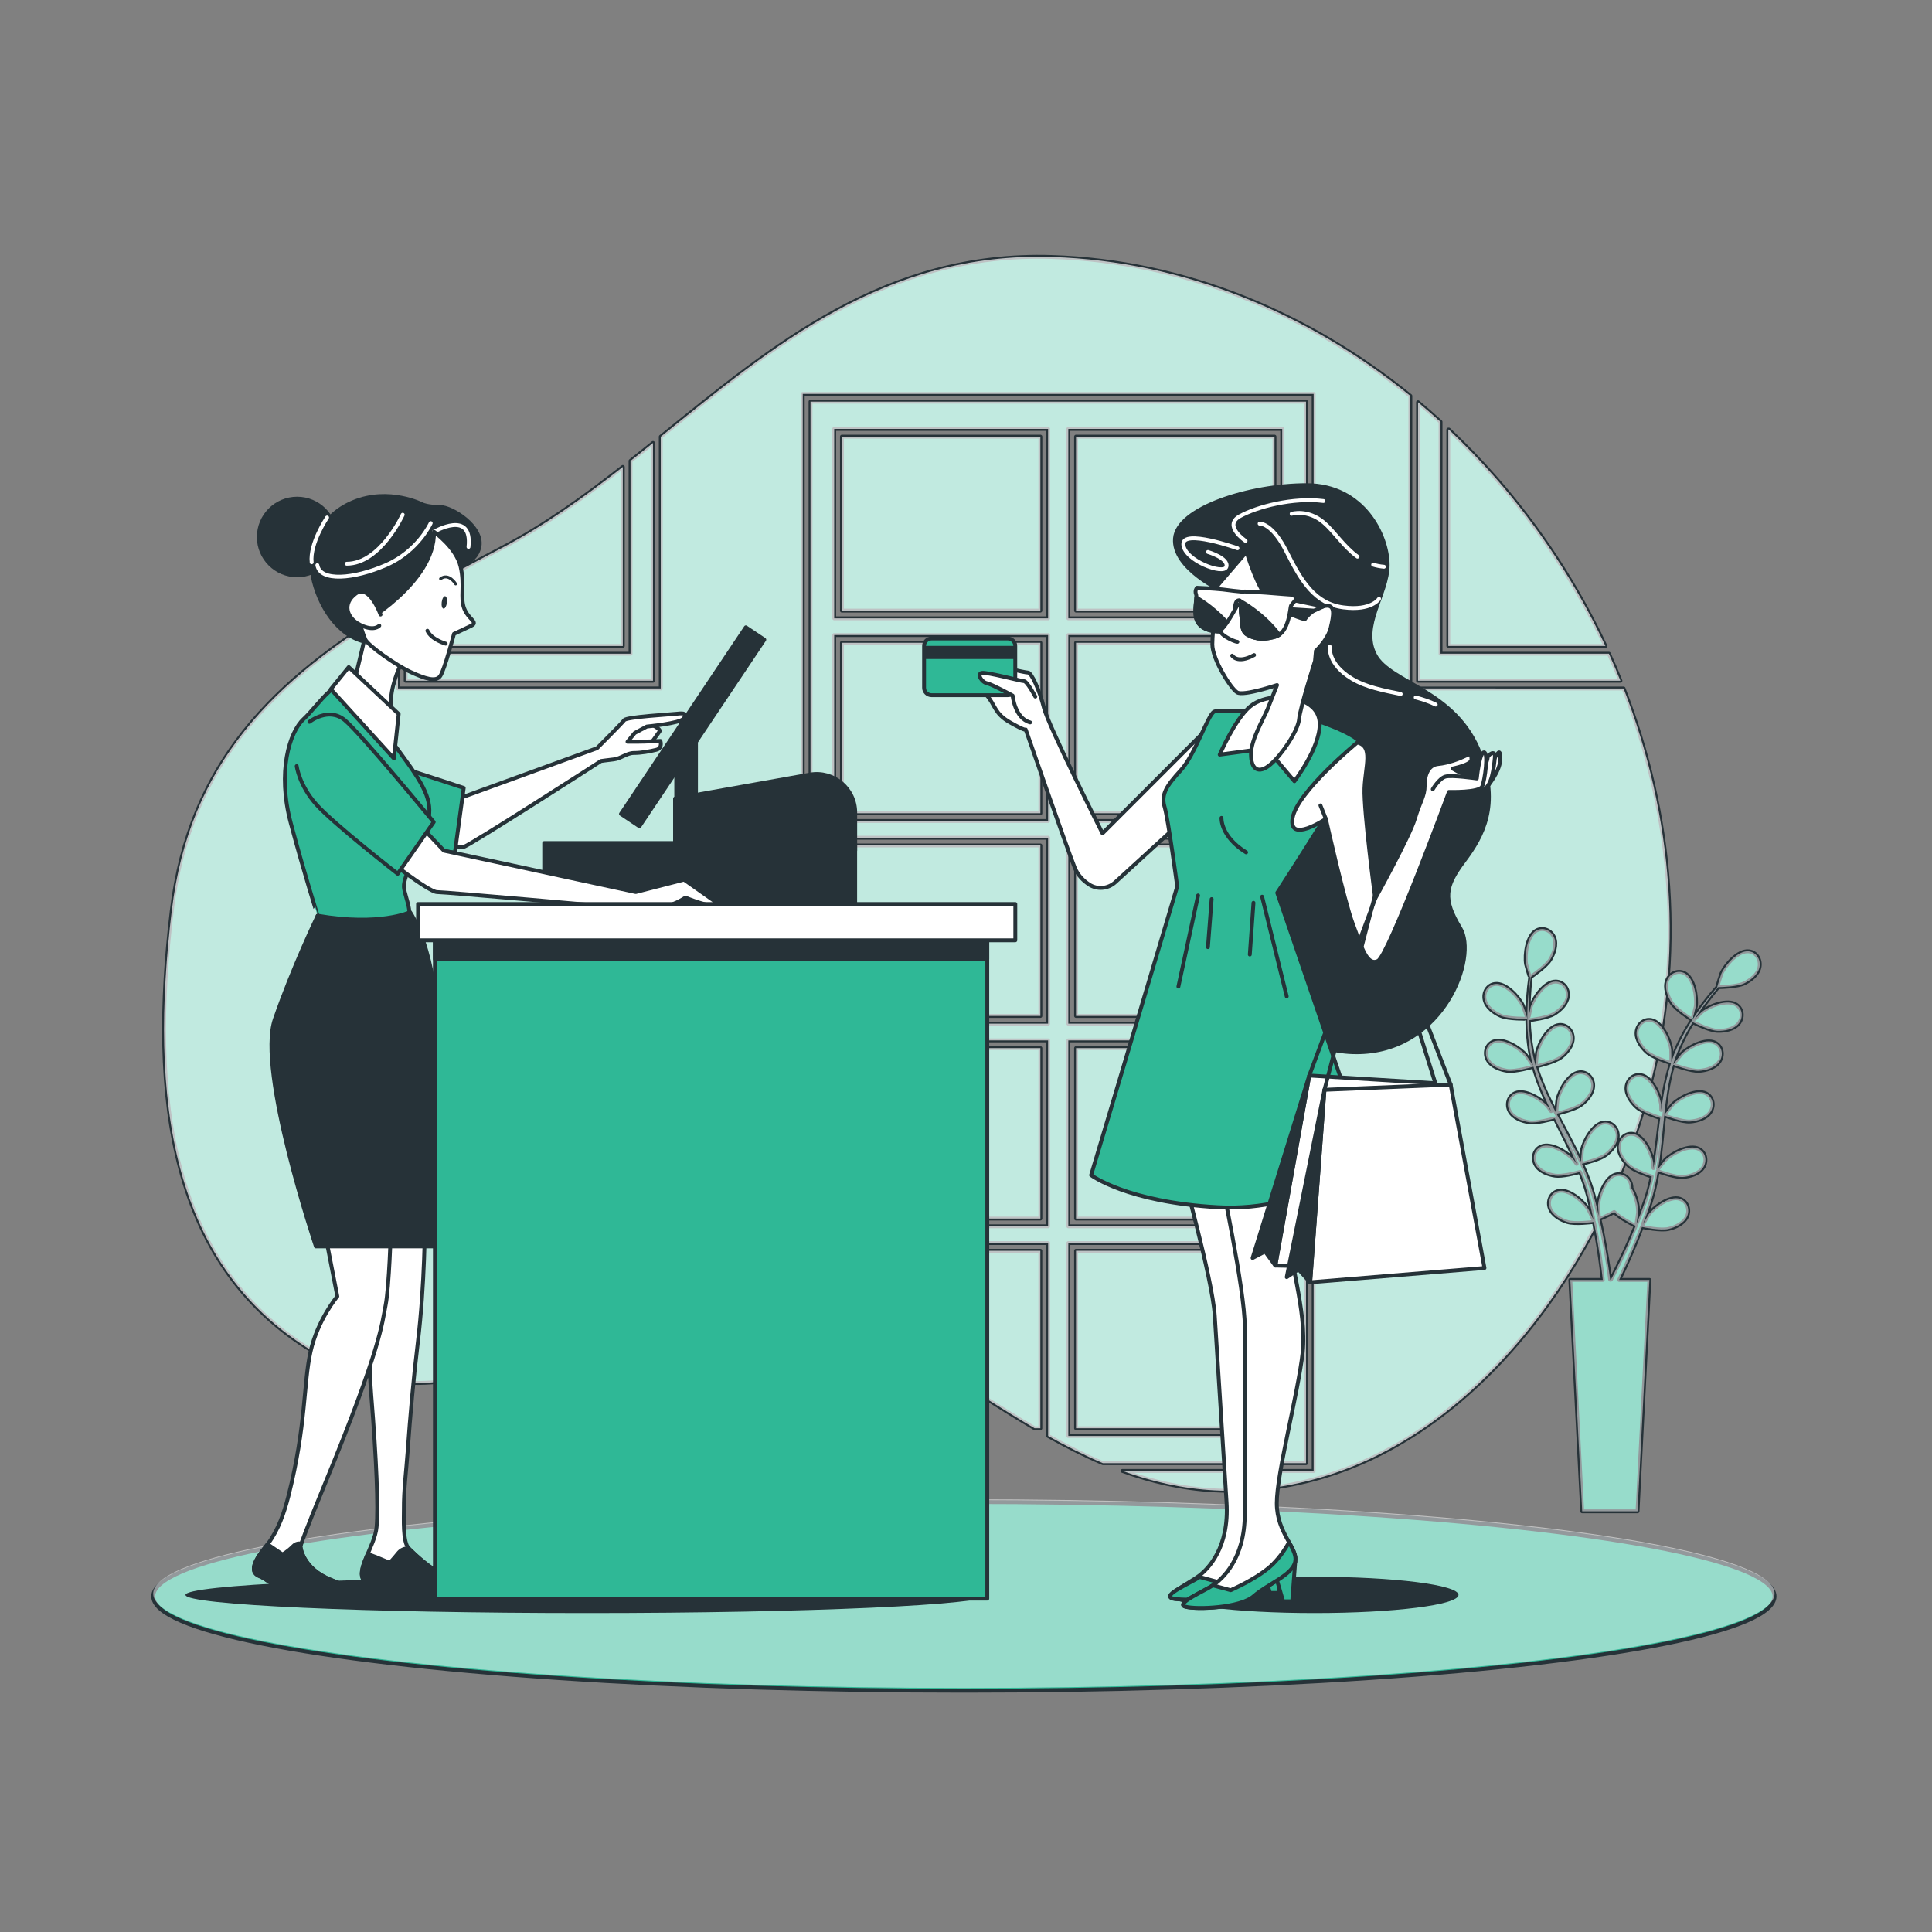 <?xml version="1.0" encoding="utf-8"?>
<!-- Generator: Adobe Illustrator 27.0.0, SVG Export Plug-In . SVG Version: 6.00 Build 0)  -->
<svg version="1.1" xmlns="http://www.w3.org/2000/svg" xmlns:xlink="http://www.w3.org/1999/xlink" x="0px" y="0px"
	 viewBox="0 0 500 500" style="enable-background:new 0 0 500 500;" xml:space="preserve">
<rect x="0" y="0" width="500" height="500" fill="#808080" stroke="none"/>
<style type="text/css">
	.st0{fill:#2FB896;stroke:#263238;stroke-linecap:round;stroke-linejoin:round;stroke-miterlimit:10;}
	.st1{opacity:0.7;}
	.st2{fill:#FFFFFF;}
	.st3{opacity:0.5;fill:#FFFFFF;}
	.st4{opacity:0.5;}
	.st5{fill:#FFFFFF;stroke:#263238;stroke-linecap:round;stroke-linejoin:round;stroke-miterlimit:10;}
	.st6{fill:#263238;}
	.st7{fill:#263238;stroke:#263238;stroke-linecap:round;stroke-linejoin:round;stroke-miterlimit:10;}
	.st8{fill:none;stroke:#FFFFFF;stroke-linecap:round;stroke-linejoin:round;stroke-miterlimit:10;}
	.st9{fill:none;stroke:#263238;stroke-linecap:round;stroke-linejoin:round;stroke-miterlimit:10;}
	.st10{fill:none;stroke:#263238;stroke-width:0.75;stroke-linecap:round;stroke-linejoin:round;stroke-miterlimit:10;}
</style>
<g id="Background_Simple">
	<g>
		<g>
			<rect x="217.89" y="271.25" class="st0" width="51.36" height="44.12"/>
			<rect x="217.89" y="218.8" class="st0" width="51.36" height="44.12"/>
			<rect x="217.89" y="113" class="st0" width="51.36" height="45.02"/>
			<rect x="217.89" y="166.35" class="st0" width="51.36" height="44.12"/>
			<path class="st0" d="M416.38,169.18h-43.57v-60c-1.9-1.74-3.84-3.42-5.82-5.07v72.07h52.38
				C418.43,173.83,417.43,171.5,416.38,169.18z"/>
			<path class="st0" d="M387.01,123.65c-3.82-4.35-7.84-8.51-12.04-12.47h-0.15v56h40.66C408.06,151.36,398.41,136.66,387.01,123.65
				z"/>
			<rect x="278.48" y="323.7" class="st0" width="51.36" height="45.93"/>
			<path class="st0" d="M169,114.64c-1.94,1.56-3.87,3.1-5.82,4.64v49.9h-52.37v-17.07c-1.97,1.12-3.92,2.24-5.82,3.36v20.71h64
				V114.64z"/>
			<path class="st0" d="M161.18,120.85c-10.1,7.88-20.4,15.28-31.52,21.07c-5.85,3.05-11.47,6.05-16.85,9.06v16.2h48.37V120.85z"/>
			<path class="st0" d="M217.89,341.83c17.42,6.22,33.08,17.99,49.86,27.8h1.49V323.7h-51.36V341.83z"/>
			<rect x="278.48" y="166.35" class="st0" width="51.36" height="44.12"/>
			<rect x="278.48" y="218.8" class="st0" width="51.36" height="44.12"/>
			<path class="st0" d="M337.98,103.95H209.76V339.4c2.07,0.5,4.12,1.09,6.14,1.75V321.7h55.36v49.93h0
				c4.61,2.58,9.31,4.98,14.17,7.04h52.56V103.95z M271.25,317.37h-55.36v-48.12h55.36V317.37z M271.25,264.92h-55.36V216.8h55.36
				V264.92z M271.25,212.47h-55.36v-48.12h55.36V212.47z M271.25,160.02h-55.36V111h55.36V160.02z M331.84,371.63h-55.36V321.7
				h55.36V371.63z M331.84,317.37h-55.36v-48.12h55.36V317.37z M331.84,264.92h-55.36V216.8h55.36V264.92z M331.84,212.47h-55.36
				v-48.12h55.36V212.47z M331.84,160.02h-55.36V111h55.36V160.02z"/>
			<rect x="278.48" y="271.25" class="st0" width="51.36" height="44.12"/>
			<path class="st0" d="M365,178.18v-75.72c-26.38-21.4-58.52-34.85-92.68-35.95c-43.35-1.4-72.28,23.1-101.32,46.51v65.15h-68
				v-21.51c-32.34,19.47-53.96,40.81-58.54,78.98c-5.74,47.89-0.96,92.72,38.29,115.13c39.25,22.42,63.19-15.28,113.93-13.25
				c3.8,0.15,7.48,0.64,11.07,1.4V101.95h132.22v278.72h-49.48c14.96,5.45,31.51,7.4,51.23,1.72
				c41.89-12.08,72.94-56.32,84.62-98.89c9.91-36.11,6.56-72.71-6.16-105.32H365z"/>
			<rect x="278.48" y="113" class="st0" width="51.36" height="45.02"/>
		</g>
		<g class="st1">
			<rect x="217.89" y="271.25" class="st2" width="51.36" height="44.12"/>
			<rect x="217.89" y="218.8" class="st2" width="51.36" height="44.12"/>
			<rect x="217.89" y="113" class="st2" width="51.36" height="45.02"/>
			<rect x="217.89" y="166.35" class="st2" width="51.36" height="44.12"/>
			<path class="st2" d="M416.38,169.18h-43.57v-60c-1.9-1.74-3.84-3.42-5.82-5.07v72.07h52.38
				C418.43,173.83,417.43,171.5,416.38,169.18z"/>
			<path class="st2" d="M387.01,123.65c-3.82-4.35-7.84-8.51-12.04-12.47h-0.15v56h40.66C408.06,151.36,398.41,136.66,387.01,123.65
				z"/>
			<rect x="278.48" y="323.7" class="st2" width="51.36" height="45.93"/>
			<path class="st2" d="M169,114.64c-1.94,1.56-3.87,3.1-5.82,4.64v49.9h-52.37v-17.07c-1.97,1.12-3.92,2.24-5.82,3.36v20.71h64
				V114.64z"/>
			<path class="st2" d="M161.18,120.85c-10.1,7.88-20.4,15.28-31.52,21.07c-5.85,3.05-11.47,6.05-16.85,9.06v16.2h48.37V120.85z"/>
			<path class="st2" d="M217.89,341.83c17.42,6.22,33.08,17.99,49.86,27.8h1.49V323.7h-51.36V341.83z"/>
			<rect x="278.48" y="166.35" class="st2" width="51.36" height="44.12"/>
			<rect x="278.48" y="218.8" class="st2" width="51.36" height="44.12"/>
			<path class="st2" d="M337.98,103.95H209.76V339.4c2.07,0.5,4.12,1.09,6.14,1.75V321.7h55.36v49.93h0
				c4.61,2.58,9.31,4.98,14.17,7.04h52.56V103.95z M271.25,317.37h-55.36v-48.12h55.36V317.37z M271.25,264.92h-55.36V216.8h55.36
				V264.92z M271.25,212.47h-55.36v-48.12h55.36V212.47z M271.25,160.02h-55.36V111h55.36V160.02z M331.84,371.63h-55.36V321.7
				h55.36V371.63z M331.84,317.37h-55.36v-48.12h55.36V317.37z M331.84,264.92h-55.36V216.8h55.36V264.92z M331.84,212.47h-55.36
				v-48.12h55.36V212.47z M331.84,160.02h-55.36V111h55.36V160.02z"/>
			<rect x="278.48" y="271.25" class="st2" width="51.36" height="44.12"/>
			<path class="st2" d="M365,178.18v-75.72c-26.38-21.4-58.52-34.85-92.68-35.95c-43.35-1.4-72.28,23.1-101.32,46.51v65.15h-68
				v-21.51c-32.34,19.47-53.96,40.81-58.54,78.98c-5.74,47.89-0.96,92.72,38.29,115.13c39.25,22.42,63.19-15.28,113.93-13.25
				c3.8,0.15,7.48,0.64,11.07,1.4V101.95h132.22v278.72h-49.48c14.96,5.45,31.51,7.4,51.23,1.72
				c41.89-12.08,72.94-56.32,84.62-98.89c9.91-36.11,6.56-72.71-6.16-105.32H365z"/>
			<rect x="278.48" y="113" class="st2" width="51.36" height="45.02"/>
		</g>
	</g>
</g>
<g id="Ground">
	<g>
		<ellipse class="st0" cx="249.45" cy="413.14" rx="209.8" ry="24.42"/>
		<ellipse class="st3" cx="249.45" cy="412.42" rx="209.8" ry="24.42"/>
	</g>
</g>
<g id="Plants">
	<g>
		<g>
			<path class="st0" d="M388.37,262.88c2,0.88,6.91,0.77,6.91,0.76c0.05,0-1.05-3.21-1.15-3.4c-1.08-2.25-4.48-5.96-7.24-5.59
				c-1.99,0.27-3.1,2.26-2.65,4.14C384.7,260.71,386.66,262.14,388.37,262.88z"/>
			<path class="st0" d="M452.58,246.2c-2.78-0.3-6.08,3.51-7.09,5.78c-0.09,0.2-1.1,3.43-1.05,3.43c0,0,0.05,0,0.06,0
				c-0.53,0.6-1.08,1.24-1.68,1.96c-1.09,1.33-2.3,2.85-3.51,4.59c-1.21,1.74-2.49,3.66-3.64,5.8c-1.16,2.15-2.27,4.47-3.11,7
				c-0.01,0.03-0.02,0.06-0.02,0.09c0.01-0.82-0.02-3.11-0.04-3.28c-0.32-2.47-2.39-7.06-5.14-7.57c-1.98-0.37-3.65,1.18-3.81,3.11
				c-0.16,1.96,1.26,3.93,2.65,5.17c1.57,1.4,5.91,2.75,6.26,2.86c-0.77,2.42-1.37,4.97-1.84,7.59c-0.27,1.49-0.49,3.01-0.69,4.53
				c-0.01-0.71-0.02-1.34-0.04-1.43c-0.32-2.47-2.39-7.06-5.14-7.57c-1.98-0.37-3.65,1.18-3.81,3.11c-0.16,1.96,1.26,3.93,2.65,5.17
				c1.41,1.26,5.09,2.49,6.07,2.8c-0.07,0.58-0.15,1.17-0.22,1.75c-0.34,2.8-0.66,5.6-1.06,8.34c-0.14,0.96-0.31,1.91-0.48,2.85
				c-0.01-0.63-0.02-1.16-0.03-1.24c-0.32-2.47-2.39-7.06-5.14-7.57c-1.98-0.37-3.65,1.18-3.81,3.11c-0.16,1.96,1.26,3.93,2.65,5.17
				c1.34,1.2,4.74,2.37,5.9,2.74c-0.2,0.96-0.41,1.93-0.65,2.85c-0.18,0.63-0.31,1.24-0.52,1.86c-0.2,0.62-0.4,1.23-0.59,1.84
				c-0.42,1.15-0.85,2.35-1.28,3.46c-0.3,0.78-0.6,1.51-0.9,2.25c0.15-0.96,0.41-2.84,0.41-3c0.04-1.66-0.55-4.35-1.72-6.24
				c0.01-0.24-0.01-0.49-0.05-0.73c-0.31-1.91-2.1-3.32-4.04-2.8c-2.7,0.72-4.41,5.46-4.54,7.95c-0.01,0.15,0.09,1.75,0.17,2.76
				c-0.14-0.59-0.26-1.16-0.41-1.76c-0.28-1.19-0.6-2.38-0.94-3.65c-0.18-0.61-0.37-1.22-0.56-1.85c-0.17-0.62-0.44-1.25-0.65-1.89
				c-0.53-1.46-1.15-2.91-1.79-4.36c1.04-0.25,4.74-1.19,6.23-2.33c1.48-1.13,3.04-2.99,3.03-4.96c-0.01-1.93-1.57-3.6-3.57-3.38
				c-2.78,0.3-5.19,4.72-5.69,7.17c-0.03,0.15-0.2,1.95-0.27,2.93c-0.4-0.87-0.79-1.74-1.22-2.6c-1.24-2.5-2.57-4.99-3.89-7.48
				c-0.4-0.76-0.8-1.53-1.2-2.29c0.37-0.08,4.79-1.11,6.45-2.39c1.48-1.13,3.04-2.99,3.03-4.96c-0.01-1.93-1.57-3.6-3.57-3.38
				c-2.78,0.3-5.19,4.72-5.69,7.17c-0.04,0.18-0.27,2.76-0.3,3.42c-0.87-1.68-1.73-3.37-2.51-5.06c-1.07-2.34-2-4.69-2.73-7.04
				c0.17-0.04,4.79-1.09,6.49-2.39c1.48-1.13,3.04-2.99,3.03-4.96c-0.01-1.93-1.57-3.6-3.57-3.38c-2.78,0.3-5.19,4.72-5.69,7.17
				c-0.04,0.19-0.29,2.97-0.3,3.47c-0.04-0.14-0.1-0.28-0.14-0.42c-0.74-2.52-1.15-5.04-1.41-7.43c-0.16-1.39-0.23-2.72-0.27-4.02
				c0.88-0.11,4.89-0.64,6.56-1.65c1.59-0.96,3.35-2.64,3.56-4.6c0.2-1.92-1.16-3.75-3.18-3.76c-2.79-0.01-5.67,4.13-6.44,6.5
				c-0.04,0.13-0.32,1.49-0.51,2.48c-0.01-0.59-0.03-1.19-0.03-1.75c0-2.11,0.14-4.05,0.27-5.76c0.08-0.97,0.18-1.85,0.27-2.67
				c0.81-0.56,4.04-2.84,5.03-4.46c0.97-1.59,1.76-3.89,1.04-5.72c-0.71-1.8-2.76-2.79-4.55-1.87c-2.48,1.28-3.13,6.28-2.72,8.74
				c0.04,0.21,0.97,3.47,1.02,3.44c0,0,0.04-0.03,0.05-0.03c-0.11,0.79-0.22,1.63-0.32,2.56c-0.17,1.71-0.35,3.65-0.4,5.77
				c-0.06,2.12-0.06,4.42,0.16,6.85c0.22,2.43,0.57,4.98,1.27,7.56c0.01,0.03,0.02,0.06,0.03,0.09c-0.44-0.69-1.73-2.58-1.85-2.71
				c-1.63-1.89-5.89-4.57-8.46-3.48c-1.85,0.79-2.39,3-1.46,4.7c0.95,1.73,3.22,2.58,5.07,2.85c2.08,0.3,6.45-0.97,6.8-1.07
				c0.69,2.45,1.6,4.91,2.65,7.34c0.6,1.39,1.25,2.78,1.92,4.16c-0.4-0.58-0.76-1.1-0.82-1.17c-1.63-1.89-5.89-4.57-8.46-3.48
				c-1.85,0.79-2.39,3-1.46,4.69c0.95,1.73,3.22,2.58,5.07,2.85c1.87,0.27,5.62-0.73,6.61-1.01c0.26,0.53,0.52,1.06,0.78,1.58
				c1.27,2.52,2.54,5.03,3.72,7.54c0.41,0.88,0.79,1.76,1.17,2.65c-0.36-0.52-0.66-0.95-0.71-1.01c-1.63-1.89-5.89-4.57-8.46-3.48
				c-1.85,0.79-2.39,3-1.46,4.7c0.95,1.73,3.22,2.58,5.07,2.85c1.78,0.26,5.26-0.64,6.43-0.96c0.36,0.92,0.72,1.83,1.03,2.73
				c0.2,0.62,0.43,1.21,0.59,1.84c0.17,0.63,0.35,1.24,0.52,1.86c0.29,1.19,0.59,2.42,0.84,3.59c0.18,0.81,0.34,1.59,0.5,2.37
				c-0.4-0.88-1.23-2.59-1.31-2.73c-1.33-2.11-5.13-5.41-7.84-4.72c-1.95,0.5-2.82,2.61-2.16,4.42c0.68,1.85,2.79,3.04,4.58,3.59
				c1.96,0.6,6.3,0.05,6.84-0.02c0.26,1.3,0.5,2.56,0.71,3.76c0.73,4.15,1.18,7.63,1.46,10.07c0.05,0.43,0.09,0.82,0.13,1.18h-8.4
				l3.07,59.88h14.32l3.07-59.88h-7.83c0.06-0.12,0.11-0.23,0.17-0.36c1.07-2.24,2.56-5.45,4.17-9.39c0.51-1.24,1.03-2.58,1.56-3.96
				c0.53,0.11,4.82,0.98,6.83,0.53c1.82-0.41,4.02-1.44,4.83-3.23c0.8-1.76,0.08-3.93-1.82-4.57c-2.65-0.89-6.69,2.12-8.17,4.12
				c-0.09,0.12-0.89,1.51-1.38,2.39c0.21-0.56,0.42-1.11,0.63-1.69c0.42-1.15,0.81-2.31,1.23-3.56c0.18-0.61,0.37-1.23,0.55-1.85
				c0.2-0.61,0.33-1.29,0.5-1.93c0.36-1.51,0.65-3.06,0.91-4.63c1.01,0.37,4.61,1.62,6.48,1.49c1.86-0.13,4.19-0.81,5.26-2.47
				c1.05-1.62,0.68-3.87-1.11-4.79c-2.48-1.28-6.93,1.08-8.7,2.84c-0.11,0.11-1.24,1.51-1.84,2.3c0.15-0.94,0.3-1.88,0.42-2.84
				c0.34-2.77,0.61-5.58,0.88-8.39c0.08-0.86,0.18-1.71,0.27-2.57c0.36,0.13,4.61,1.72,6.7,1.57c1.86-0.13,4.19-0.81,5.26-2.46
				c1.05-1.62,0.68-3.87-1.11-4.79c-2.48-1.28-6.93,1.08-8.7,2.84c-0.13,0.13-1.75,2.16-2.14,2.69c0.2-1.89,0.42-3.76,0.7-5.61
				c0.39-2.54,0.92-5.02,1.61-7.37c0.17,0.06,4.6,1.73,6.74,1.58c1.86-0.13,4.19-0.81,5.26-2.47c1.05-1.62,0.68-3.87-1.11-4.79
				c-2.48-1.28-6.93,1.08-8.7,2.84c-0.14,0.14-1.88,2.32-2.17,2.73c0.04-0.14,0.07-0.29,0.11-0.43c0.77-2.51,1.82-4.84,2.92-6.98
				c0.64-1.24,1.31-2.39,2-3.5c0.79,0.4,4.44,2.16,6.38,2.24c1.86,0.07,4.25-0.35,5.5-1.87c1.22-1.49,1.1-3.77-0.58-4.88
				c-2.33-1.55-7.01,0.31-8.96,1.87c-0.11,0.08-1.09,1.06-1.79,1.79c0.32-0.49,0.63-1.01,0.95-1.48c1.17-1.76,2.35-3.3,3.4-4.65
				c0.61-0.77,1.17-1.45,1.7-2.08c0.98-0.02,4.93-0.14,6.66-0.95c1.69-0.79,3.61-2.27,4.02-4.2
				C455.74,248.38,454.58,246.41,452.58,246.2z M421.84,320.79c-1.68,3.86-3.22,7.01-4.33,9.2c-0.22,0.44-0.42,0.83-0.61,1.19h-0.19
				c-0.05-0.43-0.12-0.89-0.19-1.42c-0.34-2.46-0.87-5.96-1.7-10.13c-0.26-1.32-0.56-2.72-0.89-4.16c0.33-0.13,2.18-0.88,3.82-1.8
				c1.43,1.55,5.09,3.36,5.57,3.59C422.82,318.49,422.32,319.68,421.84,320.79z"/>
			<path class="st0" d="M437.95,263.96c0.04,0.03,0.89-3.26,0.92-3.47c0.34-2.47-0.44-7.44-2.96-8.66c-1.81-0.88-3.84,0.18-4.5,1.99
				c-0.67,1.85,0.18,4.13,1.19,5.69C433.79,261.35,437.94,263.96,437.95,263.96z"/>
		</g>
		<g class="st4">
			<path class="st2" d="M452.58,246.2c-2.78-0.3-6.08,3.51-7.09,5.78c-0.09,0.2-1.1,3.43-1.05,3.43c0,0,0.05,0,0.06,0
				c-0.53,0.6-1.08,1.24-1.68,1.96c-1.09,1.33-2.3,2.85-3.51,4.59c-1.21,1.74-2.49,3.66-3.64,5.8c-1.16,2.15-2.27,4.47-3.11,7
				c-0.01,0.03-0.02,0.06-0.02,0.09c0.01-0.82-0.02-3.11-0.04-3.28c-0.32-2.47-2.39-7.06-5.14-7.57c-1.98-0.37-3.65,1.18-3.81,3.11
				c-0.16,1.96,1.26,3.93,2.65,5.17c1.57,1.4,5.91,2.75,6.26,2.86c-0.77,2.42-1.37,4.97-1.84,7.59c-0.27,1.49-0.49,3.01-0.69,4.53
				c-0.01-0.71-0.02-1.34-0.04-1.43c-0.32-2.47-2.39-7.06-5.14-7.57c-1.98-0.37-3.65,1.18-3.81,3.11c-0.16,1.96,1.26,3.93,2.65,5.17
				c1.41,1.26,5.09,2.49,6.07,2.8c-0.07,0.58-0.15,1.17-0.22,1.75c-0.34,2.8-0.66,5.6-1.06,8.34c-0.14,0.96-0.31,1.91-0.48,2.85
				c-0.01-0.63-0.02-1.16-0.03-1.24c-0.32-2.47-2.39-7.06-5.14-7.57c-1.98-0.37-3.65,1.18-3.81,3.11c-0.16,1.96,1.26,3.93,2.65,5.17
				c1.34,1.2,4.74,2.37,5.9,2.74c-0.2,0.96-0.41,1.93-0.65,2.85c-0.18,0.63-0.31,1.24-0.52,1.86c-0.2,0.62-0.4,1.23-0.59,1.84
				c-0.42,1.15-0.85,2.35-1.28,3.46c-0.3,0.78-0.6,1.51-0.9,2.25c0.15-0.96,0.41-2.84,0.41-3c0.04-1.66-0.55-4.35-1.72-6.24
				c0.01-0.24-0.01-0.49-0.05-0.73c-0.31-1.91-2.1-3.32-4.04-2.8c-2.7,0.72-4.41,5.46-4.54,7.95c-0.01,0.15,0.09,1.75,0.17,2.76
				c-0.14-0.59-0.26-1.16-0.41-1.76c-0.28-1.19-0.6-2.38-0.94-3.65c-0.18-0.61-0.37-1.22-0.56-1.85c-0.17-0.62-0.44-1.25-0.65-1.89
				c-0.53-1.46-1.15-2.91-1.79-4.36c1.04-0.25,4.74-1.19,6.23-2.33c1.48-1.13,3.04-2.99,3.03-4.96c-0.01-1.93-1.57-3.6-3.57-3.38
				c-2.78,0.3-5.19,4.72-5.69,7.17c-0.03,0.15-0.2,1.95-0.27,2.93c-0.4-0.87-0.79-1.74-1.22-2.6c-1.24-2.5-2.57-4.99-3.89-7.48
				c-0.4-0.76-0.8-1.53-1.2-2.29c0.37-0.08,4.79-1.11,6.45-2.39c1.48-1.13,3.04-2.99,3.03-4.96c-0.01-1.93-1.57-3.6-3.57-3.38
				c-2.78,0.3-5.19,4.72-5.69,7.17c-0.04,0.18-0.27,2.76-0.3,3.42c-0.87-1.68-1.73-3.37-2.51-5.06c-1.07-2.34-2-4.69-2.73-7.04
				c0.17-0.04,4.79-1.09,6.49-2.39c1.48-1.13,3.04-2.99,3.03-4.96c-0.01-1.93-1.57-3.6-3.57-3.38c-2.78,0.3-5.19,4.72-5.69,7.17
				c-0.04,0.19-0.29,2.97-0.3,3.47c-0.04-0.14-0.1-0.28-0.14-0.42c-0.74-2.52-1.15-5.04-1.41-7.43c-0.16-1.39-0.23-2.72-0.27-4.02
				c0.88-0.11,4.89-0.64,6.56-1.65c1.59-0.96,3.35-2.64,3.56-4.6c0.2-1.92-1.16-3.75-3.18-3.76c-2.79-0.01-5.67,4.13-6.44,6.5
				c-0.04,0.13-0.32,1.49-0.51,2.48c-0.01-0.59-0.03-1.19-0.03-1.75c0-2.11,0.14-4.05,0.27-5.76c0.08-0.97,0.18-1.85,0.27-2.67
				c0.81-0.56,4.04-2.84,5.03-4.46c0.97-1.59,1.76-3.89,1.04-5.72c-0.71-1.8-2.76-2.79-4.55-1.87c-2.48,1.28-3.13,6.28-2.72,8.74
				c0.04,0.21,0.97,3.47,1.02,3.44c0,0,0.04-0.03,0.05-0.03c-0.11,0.79-0.22,1.63-0.32,2.56c-0.17,1.71-0.35,3.65-0.4,5.77
				c-0.06,2.12-0.06,4.42,0.16,6.85c0.22,2.43,0.57,4.98,1.27,7.56c0.01,0.03,0.02,0.06,0.03,0.09c-0.44-0.69-1.73-2.58-1.85-2.71
				c-1.63-1.89-5.89-4.57-8.46-3.48c-1.85,0.79-2.39,3-1.46,4.7c0.95,1.73,3.22,2.58,5.07,2.85c2.08,0.3,6.45-0.97,6.8-1.07
				c0.69,2.45,1.6,4.91,2.65,7.34c0.6,1.39,1.25,2.78,1.92,4.16c-0.4-0.58-0.76-1.1-0.82-1.17c-1.63-1.89-5.89-4.57-8.46-3.48
				c-1.85,0.79-2.39,3-1.46,4.69c0.95,1.73,3.22,2.58,5.07,2.85c1.87,0.27,5.62-0.73,6.61-1.01c0.26,0.53,0.52,1.06,0.78,1.58
				c1.27,2.52,2.54,5.03,3.72,7.54c0.41,0.88,0.79,1.76,1.17,2.65c-0.36-0.52-0.66-0.95-0.71-1.01c-1.63-1.89-5.89-4.57-8.46-3.48
				c-1.85,0.79-2.39,3-1.46,4.7c0.95,1.73,3.22,2.58,5.07,2.85c1.78,0.26,5.26-0.64,6.43-0.96c0.36,0.92,0.72,1.83,1.03,2.73
				c0.2,0.62,0.43,1.21,0.59,1.84c0.17,0.63,0.35,1.24,0.52,1.86c0.29,1.19,0.59,2.42,0.84,3.59c0.18,0.81,0.34,1.59,0.5,2.37
				c-0.4-0.88-1.23-2.59-1.31-2.73c-1.33-2.11-5.13-5.41-7.84-4.72c-1.95,0.5-2.82,2.61-2.16,4.42c0.68,1.85,2.79,3.04,4.58,3.59
				c1.96,0.6,6.3,0.05,6.84-0.02c0.26,1.3,0.5,2.56,0.71,3.76c0.73,4.15,1.18,7.63,1.46,10.07c0.05,0.43,0.09,0.82,0.13,1.18h-8.4
				l3.07,59.88h14.32l3.07-59.88h-7.83c0.06-0.12,0.11-0.23,0.17-0.36c1.07-2.24,2.56-5.45,4.17-9.39c0.51-1.24,1.03-2.58,1.56-3.96
				c0.53,0.11,4.82,0.98,6.83,0.53c1.82-0.41,4.02-1.44,4.83-3.23c0.8-1.76,0.08-3.93-1.82-4.57c-2.65-0.89-6.69,2.12-8.17,4.12
				c-0.09,0.12-0.89,1.51-1.38,2.39c0.21-0.56,0.42-1.11,0.63-1.69c0.42-1.15,0.81-2.31,1.23-3.56c0.18-0.61,0.37-1.23,0.55-1.85
				c0.2-0.61,0.33-1.29,0.5-1.93c0.36-1.51,0.65-3.06,0.91-4.63c1.01,0.37,4.61,1.62,6.48,1.49c1.86-0.13,4.19-0.81,5.26-2.47
				c1.05-1.62,0.68-3.87-1.11-4.79c-2.48-1.28-6.93,1.08-8.7,2.84c-0.11,0.11-1.24,1.51-1.84,2.3c0.15-0.94,0.3-1.88,0.42-2.84
				c0.34-2.77,0.61-5.58,0.88-8.39c0.08-0.86,0.18-1.71,0.27-2.57c0.36,0.13,4.61,1.72,6.7,1.57c1.86-0.13,4.19-0.81,5.26-2.46
				c1.05-1.62,0.68-3.87-1.11-4.79c-2.48-1.28-6.93,1.08-8.7,2.84c-0.13,0.13-1.75,2.16-2.14,2.69c0.2-1.89,0.42-3.76,0.7-5.61
				c0.39-2.54,0.92-5.02,1.61-7.37c0.17,0.06,4.6,1.73,6.74,1.58c1.86-0.13,4.19-0.81,5.26-2.47c1.05-1.62,0.68-3.87-1.11-4.79
				c-2.48-1.28-6.93,1.08-8.7,2.84c-0.14,0.14-1.88,2.32-2.17,2.73c0.04-0.14,0.07-0.29,0.11-0.43c0.77-2.51,1.82-4.84,2.92-6.98
				c0.64-1.24,1.31-2.39,2-3.5c0.79,0.4,4.44,2.16,6.38,2.24c1.86,0.07,4.25-0.35,5.5-1.87c1.22-1.49,1.1-3.77-0.58-4.88
				c-2.33-1.55-7.01,0.31-8.96,1.87c-0.11,0.08-1.09,1.06-1.79,1.79c0.32-0.49,0.63-1.01,0.95-1.48c1.17-1.76,2.35-3.3,3.4-4.65
				c0.61-0.77,1.17-1.45,1.7-2.08c0.98-0.02,4.93-0.14,6.66-0.95c1.69-0.79,3.61-2.27,4.02-4.2
				C455.74,248.38,454.58,246.41,452.58,246.2z M421.84,320.79c-1.68,3.86-3.22,7.01-4.33,9.2c-0.22,0.44-0.42,0.83-0.61,1.19h-0.19
				c-0.05-0.43-0.12-0.89-0.19-1.42c-0.34-2.46-0.87-5.96-1.7-10.13c-0.26-1.32-0.56-2.72-0.89-4.16c0.33-0.13,2.18-0.88,3.82-1.8
				c1.43,1.55,5.09,3.36,5.57,3.59C422.82,318.49,422.32,319.68,421.84,320.79z"/>
			<path class="st2" d="M388.37,262.88c2,0.88,6.91,0.77,6.91,0.76c0.05,0-1.05-3.21-1.15-3.4c-1.08-2.25-4.48-5.96-7.24-5.59
				c-1.99,0.27-3.1,2.26-2.65,4.14C384.7,260.71,386.66,262.14,388.37,262.88z"/>
			<path class="st2" d="M437.95,263.96c0.04,0.03,0.89-3.26,0.92-3.47c0.34-2.47-0.44-7.44-2.96-8.66c-1.81-0.88-3.84,0.18-4.5,1.99
				c-0.67,1.85,0.18,4.13,1.19,5.69C433.79,261.35,437.94,263.96,437.95,263.96z"/>
		</g>
	</g>
</g>
<g id="Character_2">
	<g>
		<g>
			<path class="st5" d="M315.15,185.85l-29.82,29.82c0,0-13.98-27.75-15.16-32.47c-1.18-4.72-3.24-9.14-4.13-9.14
				c-0.88,0-8.26-1.77-8.26-1.77s-8.85-0.59-9.44,0.29c-0.59,0.88,4.6,4.63,6.96,7.28c2.36,2.65,1.95,4.73,6.08,7.09
				s4.07,1.85,4.07,1.85s10.7,30.8,12.67,35.71c0.81,2.02,2.27,3.43,3.73,4.39c2.11,1.4,4.92,1.13,6.78-0.58l20.29-18.55
				c0,0,9.17-9.83,9.83-18.02C319.4,183.56,315.15,185.85,315.15,185.85z"/>
			<g>
				<path class="st0" d="M260.83,179.91h-19.76c-1.06,0-1.92-0.86-1.92-1.92v-10.83c0-1.06,0.86-1.92,1.92-1.92h19.76
					c1.06,0,1.92,0.86,1.92,1.92v10.83C262.75,179.05,261.89,179.91,260.83,179.91z"/>
				<rect x="239.14" y="167.15" class="st6" width="23.61" height="3.4"/>
			</g>
			<path class="st5" d="M267.94,180.28c0,0-2.13-4-2.93-4c-0.8,0-9.6-2.4-10.94-2.13c-1.33,0.27,0,2.4,1.33,2.67
				c1.33,0.27,6.67,3.2,6.67,3.2s0.53,5.87,4.53,6.94"/>
		</g>
		<path class="st6" d="M377.46,412.76c0,2.59-16.67,4.7-37.24,4.7c-20.57,0-37.24-2.1-37.24-4.7c0-2.59,16.67-4.7,37.24-4.7
			C360.79,408.06,377.46,410.17,377.46,412.76z"/>
		<path class="st5" d="M305.62,301.89c0,0,8.16,29.1,8.75,38.53c0.6,9.44,2.31,36.57,3.06,48.37s-4.83,17.28-7.09,19
			c-2.26,1.72-9.53,5.34-6.73,5.95c2.8,0.61,14.18-0.5,17.52-3.87c3.34-3.37,8.57-8.04,9.14-11.63c0.56-3.59-4.26-4.86-4.75-12.73
			c-0.5-7.86,3.72-28.66,4.23-39.35c0.51-10.69-5.55-25.31-6.02-32.78c-0.47-7.47-0.5-14.18-0.5-14.18L305.62,301.89z"/>
		<g>
			<polygon class="st0" points="331.79,402.02 331.01,412.25 328.66,412.25 326.83,405.99 			"/>
			<path class="st0" d="M303.38,413.64c2.76,0.79,14.18,0.39,17.73-2.76s9.89-5.32,10.67-8.86c0.34-1.54-0.51-3.11-1.58-5.04
				c-0.84,1.54-2.2,3.65-4.16,5.61c-3.65,3.65-10.96,6.79-10.96,6.79l-4.61-1.26C308.11,409.7,300.62,412.85,303.38,413.64z"/>
		</g>
		<path class="st5" d="M315.85,304.3c0,0,6.3,29.55,6.3,39.01c0,9.46,0,36.64,0,48.46c0,11.82-5.91,16.94-8.27,18.52
			c-2.36,1.58-9.85,4.73-7.09,5.52c2.76,0.79,14.18,0.39,17.73-2.76c3.55-3.15,9.89-5.32,10.67-8.86c0.79-3.55-4.76-7.29-4.76-15.17
			s5.52-28.37,6.7-39.01c1.18-10.64-3.94-25.61-3.94-33.1c0-7.49,0.39-14.18,0.39-14.18L315.85,304.3z"/>
		<g>
			<path class="st7" d="M316.54,153.08c0,0-13.11-5.9-12.45-13.76c0.66-7.86,19.33-13.76,34.07-13.76
				c14.74,0,20.97,13.11,20.97,20.64c0,7.54-7.21,15.73-3.28,23.26c3.93,7.54,20.96,8.94,27.3,25.84
				c4.91,13.11,0.66,20.97-4.26,27.52c-4.91,6.55-5.57,9.83-0.98,17.37c4.59,7.54-4.26,31.45-25.88,32.11s-31.45-20.97-30.14-36.37
				c1.31-15.4,10.16-39.64,11.8-55.37c1.64-15.73-0.1-16.66-5.02-21.25C323.75,154.72,316.54,153.08,316.54,153.08z"/>
			<path class="st8" d="M322.35,139.98c0,0-5.9-3.93-1.47-6.39c4.42-2.46,13.76-4.91,21.62-3.93"/>
			<path class="st8" d="M320.26,141.89c0,0-14.34-5.1-14.02-0.96c0.32,4.14,10.51,7.97,11.15,5.74s-4.78-3.82-4.78-3.82"/>
			<path class="st8" d="M325.99,135.52c0,0,3.19-0.32,7.01,7.33c3.82,7.65,7.33,13.38,14.66,14.34c7.33,0.96,9.24-2.23,9.24-2.23"/>
			<path class="st8" d="M366.38,180.5c1.83,0.48,3.58,1.06,5.18,1.85"/>
			<path class="st8" d="M344.16,167.38c0,0-0.64,4.46,5.74,8.28c3.68,2.21,8.2,3.03,12.6,3.95"/>
			<path class="st8" d="M355.37,146.13c0.87,0.27,1.8,0.46,2.8,0.54"/>
			<path class="st8" d="M334.28,132.97c0,0,4.14-1.27,8.28,2.23c2.72,2.3,5.16,6.24,8.76,8.86"/>
		</g>
		<g>
			<path class="st0" d="M335.46,184.87c0,0-19.66-1.64-21.3-0.66c-1.64,0.98-4.91,11.14-8.52,15.07c-3.6,3.93-5.24,6.23-4.26,9.5
				c0.98,3.28,3.28,20.64,3.28,20.64l-22.28,74.7c0,0,9.2,7,32.79,8.31c23.59,1.31,38.97-12.57,38.97-12.57l-23.59-68.8
				c0,0,21.3-32.76,22.28-37.02C353.81,189.78,335.46,184.87,335.46,184.87z"/>
			<path class="st9" d="M316.12,211.67c0,0-0.32,4.78,6.37,8.92"/>
			<line class="st9" x1="310.06" y1="231.74" x2="304.97" y2="255.32"/>
			<line class="st9" x1="313.57" y1="232.69" x2="312.61" y2="245.12"/>
			<line class="st9" x1="326.63" y1="232.06" x2="333" y2="257.86"/>
			<line class="st9" x1="324.4" y1="233.65" x2="323.45" y2="247.03"/>
		</g>
		<path class="st5" d="M333.68,180.56c0,0-6.23-0.98-10.16,2.29c-3.93,3.28-7.86,12.45-7.86,12.45l12.12-1.64l7.21,8.52
			c0,0,6.55-8.52,6.55-14.74C341.55,181.21,333.68,180.56,333.68,180.56z"/>
		<g>
			<path class="st5" d="M384.92,203.54c0,0,3.2-3.84,3.31-6.72c0.11-2.88-0.3-2.48-1.38-0.71
				C385.78,197.88,384.92,203.54,384.92,203.54z"/>
			<line class="st5" x1="375.43" y1="280.69" x2="357.92" y2="235.58"/>
			<line class="st5" x1="371.47" y1="280.34" x2="356.91" y2="233.89"/>
			<path class="st5" d="M351.27,192.16c0,0-15.58,12.79-16.75,19.54c-1.16,6.75,8.61,0.23,8.61,0.23s4.65,20.93,6.98,27.21
				c2.33,6.28,3.72,10.93,6.51,9.54c2.79-1.4,18.37-43.73,18.37-43.73s6.05,0.23,8.61-0.47c2.56-0.7,3.02-6.05,3.26-8.37
				c0.23-2.33-1.86-0.7-1.86,0c0,0.7-1.63,4.88-2.79,5.35c-1.16,0.47-6.28-2.56-6.28-2.56s4.88-0.93,4.88-2.33
				c0-1.4-0.23-1.63-1.63-0.93c-1.4,0.7-4.42,1.86-6.98,2.09c-2.56,0.23-3.49,2.79-3.49,5.58c0,2.79-1.16,3.95-2.56,8.61
				c-1.4,4.65-10.25,20.62-10.25,20.62s-3.01-22.71-2.78-28.53C353.36,198.2,355.45,193.09,351.27,192.16z"/>
			<line class="st5" x1="343.13" y1="211.93" x2="341.73" y2="208.44"/>
			<path class="st5" d="M370.8,204.25c0,0,1.63-2.79,3.26-3.26c1.63-0.47,8.14,0.47,8.14,0.47s0.66-6.73,1.86-6.75
				c1.2-0.02,0.23,7.21-0.47,8.84c-0.7,1.63-8.61,1.4-8.61,1.4"/>
			<g>
				<polygon class="st5" points="371.47,280.34 338.84,278.34 330.06,327.53 375.32,328.46 				"/>
				<polygon class="st7" points="338.84,278.34 324.17,325.57 327.4,323.87 330.06,327.53 				"/>
			</g>
			<g>
				<polygon class="st5" points="375.43,280.69 342.77,282.04 339.07,331.86 384.18,328.16 				"/>
				<polygon class="st7" points="342.77,282.04 333.01,330.52 336.04,328.5 339.07,331.86 				"/>
			</g>
			<line class="st5" x1="342.77" y1="282.04" x2="355.9" y2="231.54"/>
			<line class="st5" x1="338.84" y1="278.34" x2="355.9" y2="232.55"/>
		</g>
		<g>
			<path class="st5" d="M315.19,151.44c0,0-1.44,11.49-1.44,15.32c0,3.83,4.79,11.49,6.46,12.45c1.68,0.96,10.29-1.92,10.29-1.92
				s-1.49,3.81-2.44,6.2c-0.96,2.39-4.31,7.9-4.31,11.73c0,3.83,1.92,5.27,5.03,2.63s7.18-8.86,7.42-11.73
				c0.24-2.87,4.12-15.06,4.12-15.06l0.24-2.63c0,0,3.11-2.87,3.83-5.99c0.72-3.11,1.44-6.46-1.92-5.51
				c-3.35,0.96-4.79,3.35-4.79,3.35s-5.51-1.44-8.86-4.55c-3.35-3.11-6.22-12.93-6.22-12.93L315.19,151.44z"/>
			<polygon class="st5" points="333.37,155.05 342.48,156.94 340.09,158.03 333.07,157.59 			"/>
			<path class="st5" d="M316.41,152.55c0,0-3.24-0.31-6.64-0.44c0,0-0.63,0.72-0.23,1.71c0.4,0.99-1.01,5.41,0.64,7.52
				c1.65,2.1,4.69,2.16,6.38,2.06s2.92-4.93,3.03-5.95c0.11-1.02,0.21-2.05,1.06-2.1c0.84-0.05,0.29,2.02,0.56,3.7
				s-0.08,4.24,1.5,5.16c1.58,0.92,3.66,1.64,7.33,0.57c3.67-1.07,3.78-7.52,4.09-8.05c0.12-0.21,0.51-0.68,0.94-1.17
				c0.54-0.62,0.14-1.59-0.68-1.65l-1.96-0.14c0,0-9.2-0.8-11.23-0.67l-2.05-0.21L316.41,152.55z"/>
			<path class="st7" d="M318.18,161.83c-3.32-3.81-6.63-6.07-8.58-7.21c-0.07,1.66-0.79,4.98,0.58,6.71
				c1.65,2.1,4.69,2.16,6.38,2.06C317.17,163.36,317.72,162.7,318.18,161.83z"/>
			<path class="st5" d="M320.34,156.43c0,0-2.88,5.42-4.23,6.43c-1.35,1.02,3.28,3.24,4.13,3.24"/>
			<path class="st9" d="M318.89,169.68c0,0,1.34,2.24,5.67-0.15"/>
			<path class="st7" d="M331.06,164.28c-4.11-5.49-9.63-8.48-9.63-8.48l-0.28,0.65c0.01,0.73-0.07,1.71,0.07,2.59
				c0.27,1.68-0.08,4.24,1.5,5.16c1.58,0.92,3.66,1.64,7.33,0.57C330.42,164.67,330.75,164.49,331.06,164.28z"/>
		</g>
		<g>
			<polygon class="st0" points="335.2,404.18 334.42,414.42 332.07,414.42 330.24,408.15 			"/>
			<path class="st0" d="M306.79,415.8c2.76,0.79,14.18,0.39,17.73-2.76c3.55-3.15,9.89-5.32,10.67-8.86
				c0.34-1.53-0.51-3.11-1.58-5.04c-0.84,1.54-2.2,3.65-4.16,5.61c-3.65,3.65-10.96,6.79-10.96,6.79l-4.61-1.26
				C311.52,411.86,304.03,415.02,306.79,415.8z"/>
		</g>
	</g>
</g>
<g id="Character_1">
	<g>
		<g>
			<g>
				<path class="st5" d="M168.01,187.19c0,0,3.12,1.45,2.7,2.08c-0.42,0.62-2.7,3.74-2.7,3.74l-6.02,0.21c0,0-1.04-2.49-0.62-3.74
					C161.78,188.23,167.18,186.36,168.01,187.19z"/>
				<path class="st5" d="M154.51,193.63c0,0,6.44-6.44,7.06-7.27c0.62-0.83,11.84-1.45,13.71-1.66c1.87-0.21,2.49,0,1.66,1.25
					c-0.83,1.25-9.55,2.08-9.55,2.08l-3.12,1.66l-1.87,2.28c0,0,0.42,0,2.49,0c2.08,0,6.02-0.21,6.02-0.21s0.62,1.87-1.04,2.28
					c-1.66,0.42-3.95,0.83-5.82,0.83s-3.32,1.45-5.19,1.66c-1.87,0.21-3.32,0.42-3.32,0.42s-33.85,21.81-35.52,22.22
					c-1.66,0.42-22.22-4.36-22.22-4.36l3.95-10.59l16.82,2.49L154.51,193.63z"/>
			</g>
			<path class="st0" d="M75.48,197.48c0,0,2.31-5.87,7.68-4.95c5.37,0.91,36.85,11.39,36.85,11.39l-2.29,16.76
				c0,0-23.5-3.43-29.93-5.55c-6.43-2.11-9.42-6.08-9.42-6.08"/>
		</g>
		<path class="st6" d="M255.92,412.76c0,2.59-46.55,4.7-103.96,4.7S48,415.36,48,412.76c0-2.59,46.55-4.7,103.96-4.7
			S255.92,410.17,255.92,412.76z"/>
		<g>
			<path class="st5" d="M109.97,316.09c0,0,0,16.19-1.85,31.46c-1.13,9.35-1.95,18.75-2.62,28.14c-0.36,4.97-1.02,9.94-0.98,14.93
				c0.02,2.09-0.36,8.47,1.28,10.13c0,0,3.24,3.24,6.01,5.09c2.78,1.85,11.1,3.24,9.71,5.55c-1.39,2.31-20.82-0.93-20.82-0.93
				s-4.16,1.39-6.48-1.39c-2.31-2.78,2.78-8.79,3.24-13.88s0-17.12-1.39-34.23c-1.39-17.12,1.39-29.14,1.39-29.14l-1.85-16.19
				L109.97,316.09z"/>
			<path class="st7" d="M103.03,401.98c-1.23,1.54-2.16,2.47-2.16,2.47s-3.47-1.49-5.69-2.28c-1.22,2.83-2.22,5.37-0.94,6.91
				c2.31,2.78,6.48,1.39,6.48,1.39s19.43,3.24,20.82,0.93c1.39-2.31-6.94-3.7-9.71-5.55c-2.78-1.85-6.01-5.09-6.01-5.09
				S104.27,400.44,103.03,401.98z"/>
		</g>
		<g>
			<path class="st5" d="M101.18,317.94c0,0-0.46,15.27-1.39,19.89s-1.09,10.74-15.73,46.26c-5.13,12.43-6.32,16.04-6.32,16.04
				s0.32,5.74,8.01,8.77c7,2.77,6.48,4.05,3.24,4.05c-3.24,0-7.24,1.21-12.33-0.18c-5.09-1.39-7.22-3.96-9.54-4.89
				c-3.8-1.53,1.1-6.83,2.26-8.4c2.66-3.57,4.19-8.04,5.27-12.32c4.63-18.35,3.85-28.99,5.71-37.32c1.85-8.33,6.94-14.34,6.94-14.34
				l-3.24-16.65L101.18,317.94z"/>
			<path class="st7" d="M88.99,412.95c3.24,0,3.77-1.28-3.24-4.05c-7.69-3.04-8.01-8.77-8.01-8.77s0.07-0.2,0.22-0.63
				c-0.62-0.13-1.38-0.07-2.07,0.63c-1.54,1.54-2.78,2.16-2.78,2.16l-3.86-2.63c-1.34,1.73-5.82,6.75-2.13,8.23
				c2.32,0.93,4.45,3.5,9.54,4.89C81.75,414.16,85.75,412.95,88.99,412.95z"/>
		</g>
		<g>
			<path class="st0" d="M91.56,178.1c0,0,5.86,8.36,12.45,17.3c6.6,8.94,8.13,12.62,6.53,18.04c-1.6,5.41-6.24,13.21-6.01,16.13
				c0.23,2.91,3.6,8.62-0.92,10.2c-10.15,3.56-21.4-2.78-21.4-2.78S78.77,226.2,75.25,213s-0.37-23.52,3.35-26.93
				C82.31,182.67,87.79,173.63,91.56,178.1z"/>
		</g>
		<g>
			<g>
				<circle class="st7" cx="76.9" cy="138.97" r="9.92"/>
				<path class="st7" d="M116.4,147.2c0,0,6.72-0.64,7.68-5.76s-7.04-10.24-10.24-10.24c-3.2,0-4.48-0.64-4.48-0.64
					s-8.64-4.48-17.91-0.64s-12.16,12.8-10.24,20.47c1.92,7.68,7.36,15.35,15.03,15.99C103.93,167.04,116.4,147.2,116.4,147.2z"/>
				<path class="st8" d="M111.47,135.38c0,0-3.26,7.25-11.59,10.87c-8.33,3.62-17.03,4.35-17.75,0"/>
				<path class="st8" d="M104.22,133.21c0,0-5.8,12.68-14.49,12.68"/>
				<path class="st8" d="M112.31,137.62c0,0,10.02-5.87,8.94,3.92"/>
				<path class="st8" d="M84.65,133.93c0,0-4.53,6.72-3.99,11.59"/>
			</g>
			<path class="st5" d="M103.93,171.52c0,0-2.43,4.77-2.72,9.22c-0.29,4.45,1.05,7.92,1.05,7.92l-10.77-11.3c0,0,0.72-3.2,2.01-8.41
				c1.29-5.22,1.6-7.57,1.6-7.57L103.93,171.52z"/>
			<polygon class="st5" points="90.25,172.65 103.18,184.78 101.94,196.28 85.61,178.36 			"/>
			<g>
				<path class="st5" d="M112.31,137.62c0,0,5.75,4.05,6.89,8.99c1.14,4.94-0.17,8.06,0.95,10.9c1.12,2.84,3.73,3.49,1.81,4.43
					c-1.92,0.94-4.47,2.1-4.47,2.1s-2.42,9.26-3.54,10.9c-1.12,1.65-3.98,0.67-7.65-1.01c-3.67-1.68-11.06-6.85-11.75-8.44
					c-0.69-1.59-1.3-3.76-1.3-3.76S112.66,150.83,112.31,137.62z"/>
				<path class="st5" d="M98.49,159.04c0,0-2.88-8-6.4-5.44c-3.52,2.56-2.47,6.34,1.16,8.13c3.63,1.79,4.91,0.19,4.91,0.19"/>
				<path class="st6" d="M114.32,155.82c-0.12,0.89,0.09,1.65,0.46,1.69c0.37,0.05,0.76-0.63,0.88-1.52
					c0.12-0.89-0.09-1.65-0.46-1.69C114.83,154.25,114.43,154.93,114.32,155.82z"/>
				<path class="st9" d="M115.34,166.58c0,0-3.68-1.03-4.73-3.35"/>
				<path class="st10" d="M117.93,151.12c0,0-1.79-2.96-3.91-1.34"/>
			</g>
		</g>
		<path class="st7" d="M82.22,236.99c0,0-6.48,13.42-11.1,26.83c-4.63,13.42,10.64,58.75,10.64,58.75h31.46c0,0,0-31.92,0-54.12
			c0-22.2-7.09-32.38-7.09-32.38S98.41,239.76,82.22,236.99z"/>
		<g>
			<g>
				<polygon class="st7" points="180.12,224.24 175.01,224.24 175.01,194.86 180.12,190.21 				"/>
				
					<rect x="176.29" y="159.09" transform="matrix(0.831 0.556 -0.556 0.831 134.98 -67.872)" class="st7" width="5.75" height="58.12"/>
			</g>
			<path class="st7" d="M209.59,200.47l-34.89,6.21v13.41h46.63v-9.8C221.32,204.08,215.71,199.38,209.59,200.47z"/>
			<rect x="140.84" y="218.18" class="st7" width="80.48" height="16.61"/>
		</g>
		<rect x="112.55" y="241.47" class="st0" width="142.96" height="172.25"/>
		<rect x="112.55" y="241.47" class="st7" width="142.96" height="6.73"/>
		<g>
			<path class="st5" d="M108.82,213.72l6.07,6.43l49.64,10.71l12.5-3.21l9.64,6.79c-2.5,0.71-9.29-2.14-9.29-2.14
				s-3.57,2.5-7.14,2.5s-10.71,0-10.71,0s-44.29-3.93-46.43-3.93c-2.14,0-13.93-9.29-13.93-9.29L108.82,213.72z"/>
			<path class="st0" d="M80.08,186.81c0,0,4.94-3.93,9.13-0.45c4.19,3.48,23.04,26.39,23.04,26.39l-9.32,13.38
				c0,0-16.51-12.84-21.02-17.88c-4.51-5.04-5.12-9.98-5.12-9.98"/>
		</g>
		<rect x="108.19" y="233.96" class="st5" width="154.57" height="9.39"/>
	</g>
</g>
</svg>
